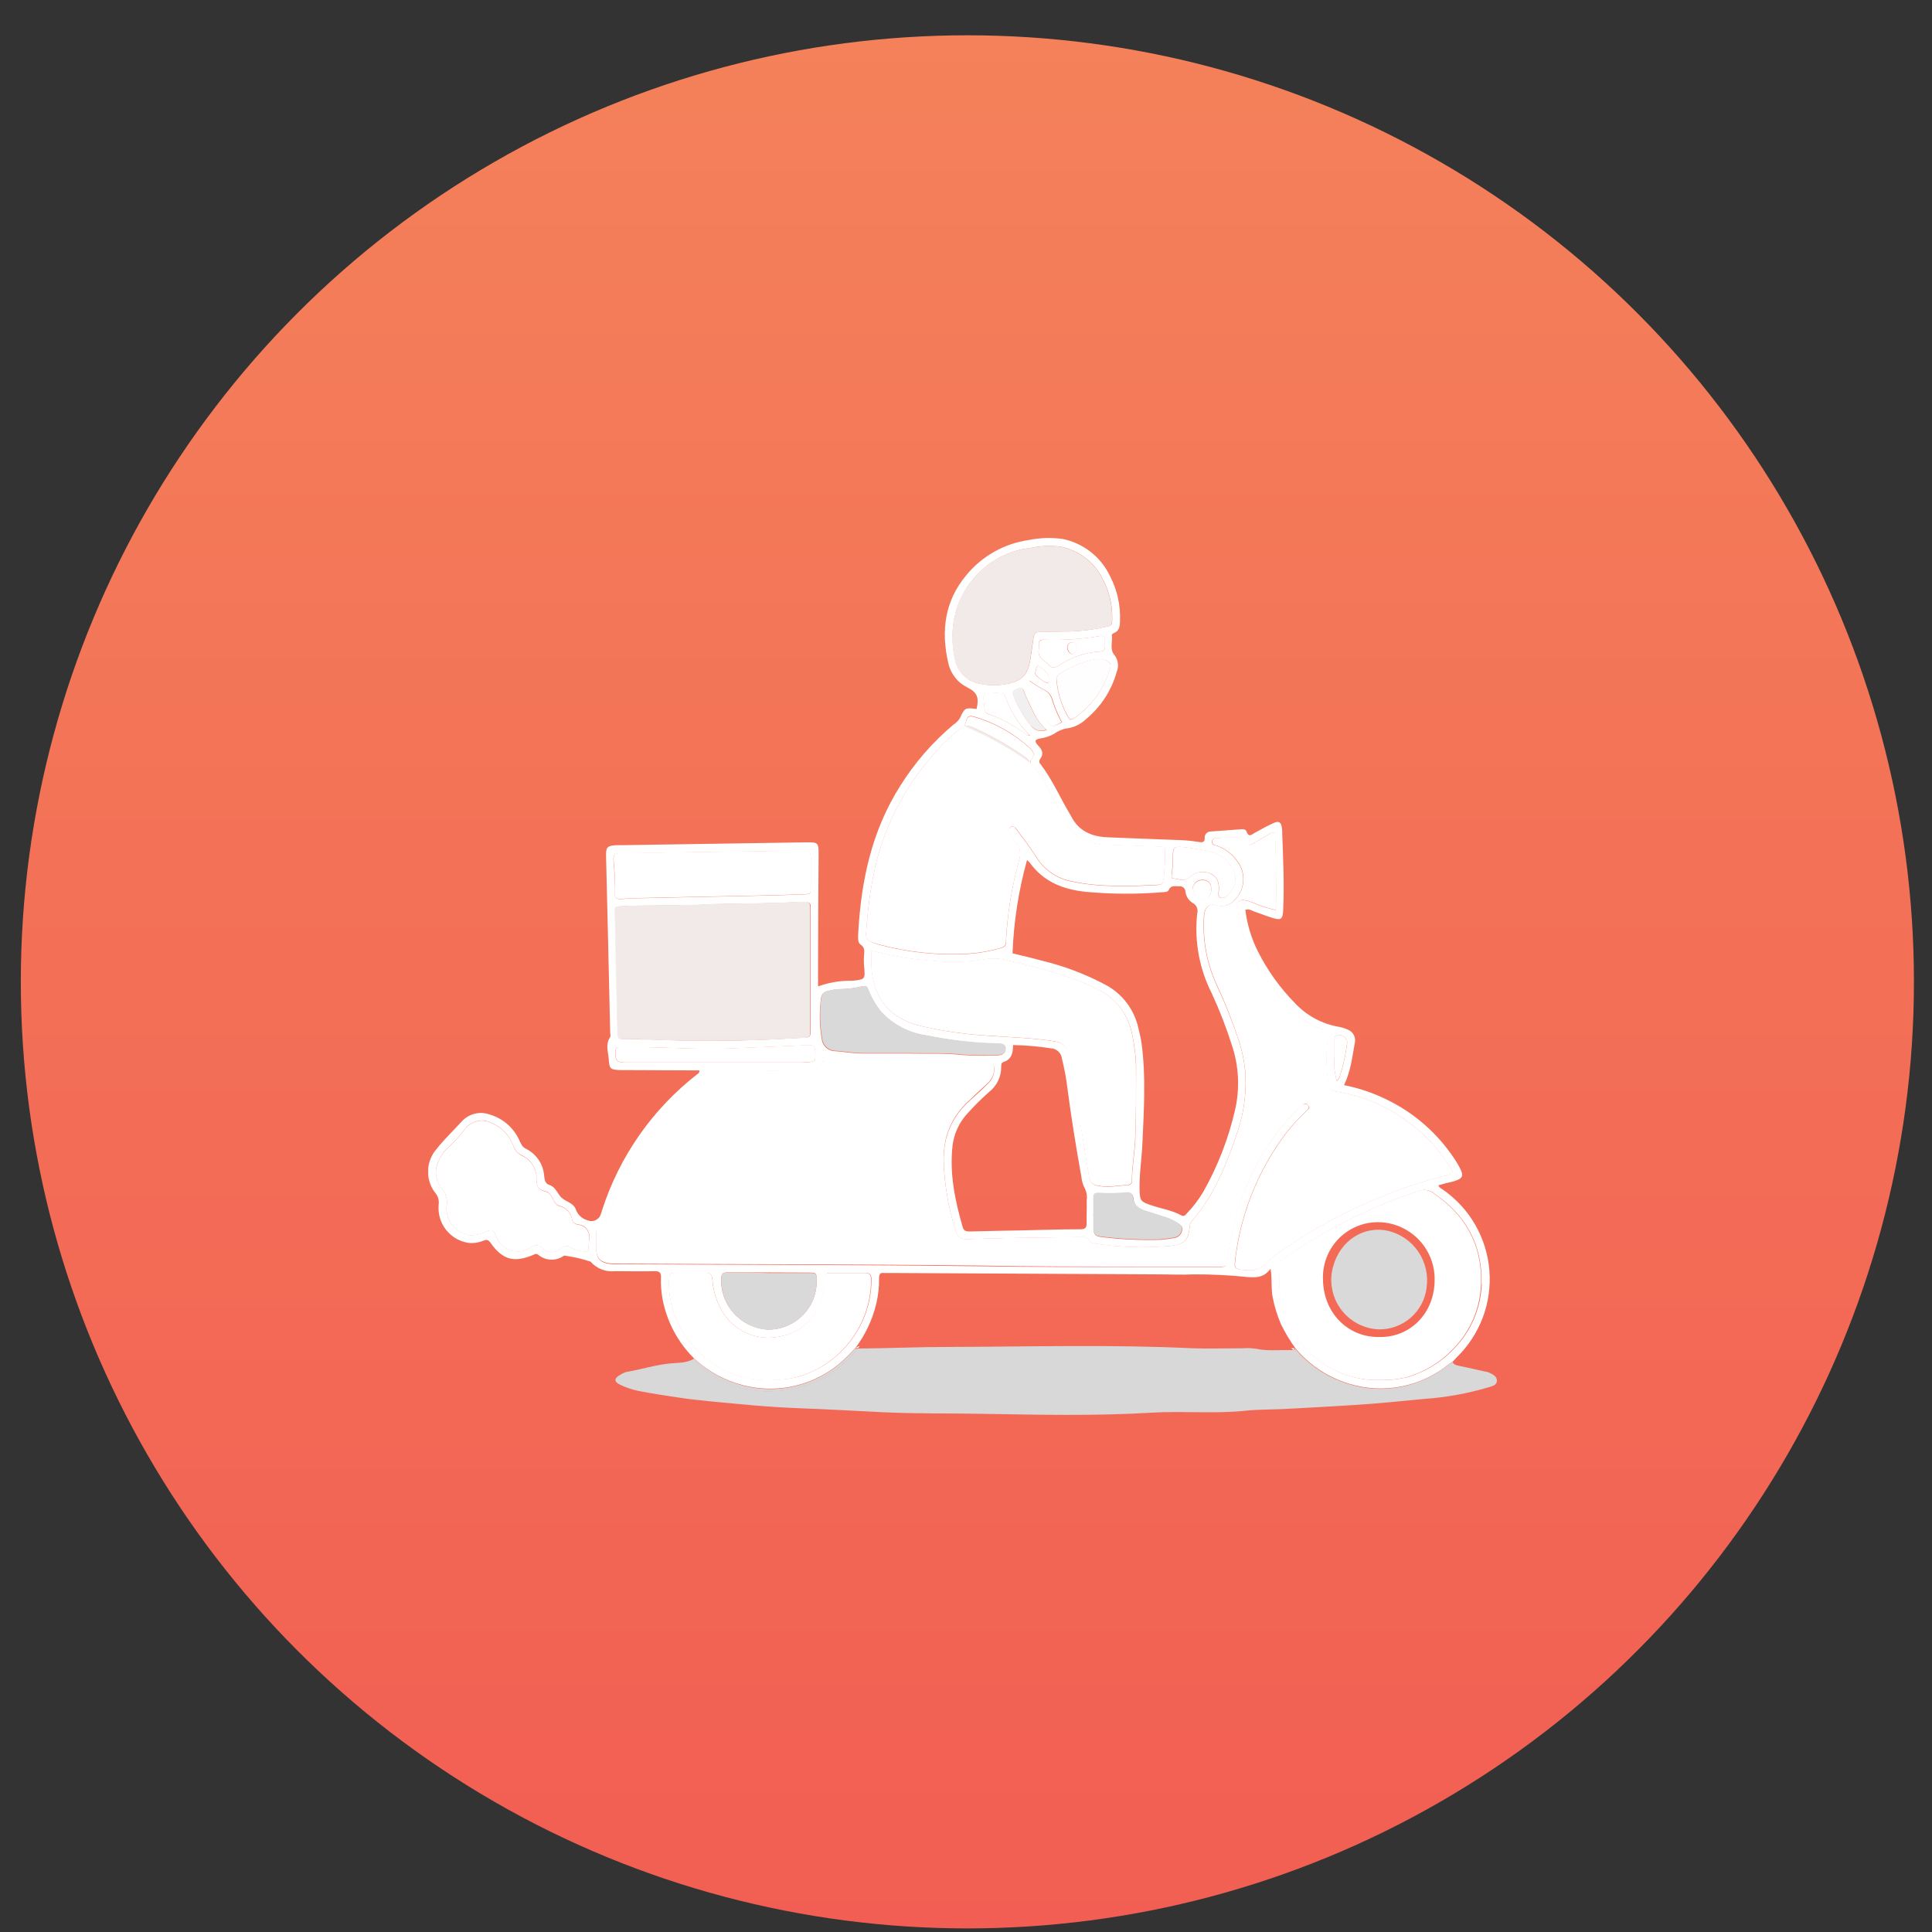 <svg width="49" height="49" viewBox="0 0 49 49" fill="none" xmlns="http://www.w3.org/2000/svg">
<rect x="0" y="0" width="49" height="49" fill="#333333" stroke="none"/>
<circle cx="24.535" cy="24.902" r="24.007" fill="url(#paint0_linear_525_2399)"/>
<g clip-path="url(#clip0_525_2399)">
<path d="M21.534 34.354L21.688 34.197C21.942 33.864 22.123 33.481 22.222 33.074C22.274 32.858 22.299 32.637 22.295 32.416C22.295 32.325 22.318 32.272 22.419 32.286C22.476 32.286 22.534 32.286 22.591 32.286L29.344 32.321C29.656 32.321 29.968 32.337 30.279 32.321C30.737 32.319 31.195 32.342 31.65 32.39C31.864 32.406 32.058 32.404 32.225 32.177C32.267 32.447 32.233 32.681 32.279 32.907C32.325 33.141 32.395 33.368 32.489 33.587C32.594 33.8 32.716 34.005 32.856 34.197C33.209 34.619 33.676 34.929 34.202 35.09C34.636 35.226 35.098 35.251 35.545 35.163C35.992 35.076 36.41 34.877 36.761 34.587C36.787 34.568 36.815 34.554 36.841 34.536C36.867 34.519 36.907 34.463 36.942 34.429C37.235 34.145 37.462 33.799 37.606 33.417C37.75 33.035 37.807 32.626 37.774 32.219C37.741 31.812 37.619 31.418 37.415 31.064C37.212 30.71 36.932 30.406 36.597 30.173C36.555 30.144 36.502 30.125 36.481 30.062L36.657 30.013C36.721 29.996 36.785 29.985 36.849 29.967C37.114 29.891 37.136 29.824 37.007 29.587C36.966 29.515 36.923 29.443 36.879 29.377C36.453 28.738 35.864 28.224 35.173 27.888C34.829 27.719 34.464 27.596 34.088 27.521C34.258 27.17 34.298 26.802 34.363 26.44C34.376 26.374 34.366 26.306 34.334 26.247C34.303 26.188 34.251 26.142 34.189 26.117C34.115 26.082 34.037 26.057 33.956 26.042C33.528 25.969 33.137 25.757 32.841 25.439C32.46 25.051 32.142 24.607 31.899 24.121C31.735 23.793 31.629 23.439 31.585 23.075C31.692 23.042 31.758 23.104 31.834 23.128C31.978 23.174 32.121 23.235 32.275 23.281C32.491 23.347 32.532 23.315 32.544 23.085C32.575 22.444 32.544 21.805 32.521 21.164C32.521 21.107 32.521 21.049 32.511 20.993C32.491 20.85 32.433 20.815 32.308 20.871C32.144 20.944 31.986 21.034 31.828 21.12C31.745 21.166 31.67 21.249 31.613 21.087C31.588 21.016 31.499 21.031 31.436 21.035C31.199 21.051 30.962 21.072 30.718 21.088C30.695 21.087 30.672 21.09 30.651 21.098C30.63 21.106 30.611 21.119 30.595 21.136C30.579 21.152 30.567 21.172 30.56 21.193C30.553 21.215 30.551 21.238 30.554 21.261C30.554 21.348 30.514 21.37 30.429 21.357C30.285 21.335 30.142 21.317 29.988 21.309C29.357 21.284 28.725 21.263 28.094 21.236C27.692 21.22 27.357 21.082 27.166 20.699L27.14 20.657C26.889 20.235 26.693 19.779 26.393 19.384C26.375 19.367 26.363 19.345 26.36 19.32C26.358 19.295 26.365 19.27 26.38 19.25C26.482 19.117 26.432 19.015 26.328 18.906C26.225 18.796 26.245 18.749 26.402 18.726C26.523 18.708 26.64 18.666 26.746 18.604C26.832 18.542 26.93 18.499 27.034 18.477C27.226 18.457 27.405 18.373 27.544 18.239C27.921 17.928 28.192 17.51 28.323 17.039C28.352 16.967 28.362 16.888 28.35 16.811C28.338 16.734 28.306 16.661 28.256 16.601C28.139 16.457 28.225 16.269 28.198 16.104C28.198 16.091 28.226 16.065 28.246 16.058C28.39 16.005 28.403 15.883 28.406 15.756C28.423 15.36 28.337 14.966 28.154 14.614C28.041 14.374 27.873 14.163 27.664 13.999C27.455 13.835 27.211 13.722 26.951 13.669C26.664 13.629 26.372 13.639 26.088 13.697C25.469 13.786 24.905 14.104 24.508 14.588C23.956 15.246 23.864 16.006 24.05 16.815C24.079 16.949 24.138 17.074 24.222 17.181C24.306 17.289 24.414 17.376 24.537 17.436C24.784 17.561 24.837 17.692 24.768 17.982C24.481 17.946 24.472 17.944 24.347 18.21C24.304 18.28 24.246 18.339 24.176 18.383C23.654 18.823 23.203 19.341 22.84 19.919C22.101 21.077 21.834 22.361 21.764 23.712C21.764 23.804 21.752 23.909 21.833 23.962C21.913 24.015 21.929 24.094 21.917 24.19C21.907 24.296 21.907 24.403 21.917 24.509C21.943 24.837 21.946 24.837 21.63 24.874H21.557C21.281 24.874 21.007 24.923 20.748 25.018C20.748 24.909 20.748 24.821 20.748 24.73C20.748 23.703 20.753 22.677 20.762 21.65C20.762 21.383 20.744 21.363 20.485 21.363L15.744 21.436C15.702 21.436 15.662 21.436 15.62 21.436C15.402 21.45 15.367 21.489 15.371 21.706C15.408 23.192 15.442 24.676 15.475 26.16C15.475 26.209 15.492 26.272 15.475 26.304C15.351 26.482 15.423 26.669 15.438 26.852C15.456 27.114 15.476 27.13 15.733 27.14L17.505 27.147H17.738C17.741 27.166 17.738 27.186 17.728 27.204C17.719 27.221 17.704 27.235 17.686 27.243C16.549 28.126 15.706 29.332 15.267 30.703C15.254 30.752 15.237 30.8 15.216 30.847C15.184 30.9 15.133 30.94 15.074 30.959C15.014 30.977 14.95 30.973 14.893 30.947C14.827 30.928 14.767 30.894 14.717 30.847C14.667 30.8 14.629 30.742 14.606 30.677C14.551 30.518 14.373 30.483 14.258 30.39C14.143 30.297 14.106 30.115 13.946 30.059C13.831 30.021 13.817 29.949 13.803 29.841C13.795 29.692 13.748 29.548 13.666 29.424C13.584 29.3 13.471 29.2 13.337 29.134C13.241 29.088 13.216 29.012 13.176 28.931C13.107 28.773 13.004 28.631 12.874 28.517C12.744 28.402 12.591 28.317 12.425 28.268C12.304 28.224 12.173 28.215 12.048 28.245C11.923 28.274 11.809 28.339 11.721 28.431C11.507 28.669 11.272 28.888 11.075 29.138C10.938 29.294 10.86 29.494 10.856 29.702C10.852 29.91 10.922 30.113 11.054 30.273C11.083 30.312 11.104 30.355 11.117 30.401C11.129 30.448 11.132 30.496 11.126 30.544C11.102 30.771 11.166 30.999 11.304 31.18C11.443 31.362 11.646 31.484 11.871 31.521C12.002 31.537 12.135 31.519 12.257 31.467C12.335 31.439 12.38 31.433 12.438 31.516C12.738 31.947 13.031 32.033 13.512 31.832C13.557 31.814 13.593 31.782 13.646 31.821C13.738 31.899 13.853 31.944 13.973 31.948C14.093 31.952 14.211 31.915 14.308 31.844C14.536 31.874 14.76 31.925 14.978 31.998C15.054 32.085 15.15 32.153 15.259 32.196C15.367 32.238 15.484 32.253 15.6 32.24C15.938 32.24 16.274 32.249 16.606 32.24C16.722 32.24 16.769 32.276 16.764 32.396C16.756 32.577 16.77 32.758 16.802 32.936C16.909 33.515 17.191 34.047 17.611 34.46C17.961 34.786 18.388 35.017 18.851 35.133C19.327 35.255 19.827 35.248 20.299 35.111C20.771 34.974 21.198 34.712 21.534 34.354ZM14.925 31.732C14.769 31.752 14.611 31.718 14.476 31.637C14.441 31.61 14.396 31.596 14.351 31.599C14.306 31.603 14.264 31.622 14.232 31.654C14.202 31.686 14.166 31.711 14.126 31.728C14.086 31.745 14.043 31.754 13.999 31.754C13.956 31.754 13.913 31.745 13.873 31.728C13.833 31.711 13.797 31.686 13.767 31.654C13.727 31.612 13.672 31.586 13.614 31.584C13.556 31.582 13.499 31.603 13.456 31.643C13.382 31.691 13.299 31.722 13.211 31.733C13.124 31.745 13.035 31.736 12.951 31.709C12.867 31.681 12.791 31.635 12.727 31.574C12.664 31.513 12.615 31.438 12.584 31.355C12.515 31.174 12.488 31.172 12.308 31.242C12.183 31.305 12.044 31.334 11.905 31.325C11.728 31.297 11.569 31.202 11.461 31.058C11.354 30.915 11.307 30.735 11.33 30.558C11.34 30.483 11.335 30.406 11.312 30.333C11.29 30.26 11.253 30.192 11.202 30.136C11.119 30.037 11.069 29.915 11.057 29.786C11.046 29.658 11.075 29.529 11.139 29.417C11.185 29.309 11.252 29.211 11.337 29.13C11.501 28.982 11.651 28.819 11.785 28.644C11.86 28.539 11.971 28.464 12.096 28.434C12.222 28.403 12.354 28.419 12.469 28.479C12.595 28.532 12.709 28.61 12.804 28.709C12.898 28.808 12.971 28.925 13.018 29.054C13.035 29.108 13.063 29.158 13.101 29.201C13.138 29.243 13.184 29.278 13.235 29.302C13.352 29.354 13.451 29.441 13.518 29.551C13.584 29.66 13.616 29.788 13.608 29.916C13.608 30.069 13.647 30.172 13.804 30.203C13.82 30.207 13.835 30.212 13.85 30.219C14.037 30.273 14.012 30.536 14.189 30.582C14.273 30.603 14.348 30.648 14.406 30.712C14.464 30.775 14.502 30.855 14.514 30.94C14.531 31.015 14.584 31.035 14.657 31.054C14.701 31.056 14.744 31.068 14.783 31.088C14.821 31.108 14.855 31.137 14.883 31.171C14.91 31.205 14.929 31.245 14.94 31.287C14.951 31.33 14.952 31.374 14.945 31.417C14.935 31.519 14.925 31.618 14.919 31.732H14.925ZM37.58 32.554C37.563 33.158 37.323 33.735 36.907 34.174C36.578 34.533 36.157 34.794 35.69 34.93C35.467 34.984 35.238 35.008 35.008 35.001C34.592 35.015 34.18 34.922 33.81 34.731C33.44 34.54 33.126 34.258 32.897 33.91C32.594 33.496 32.438 32.993 32.453 32.48C32.474 31.871 32.38 32.036 32.861 31.716C33.829 31.082 34.874 30.575 35.971 30.209C36.034 30.183 36.103 30.173 36.171 30.182C36.239 30.19 36.304 30.217 36.358 30.258C37.172 30.806 37.601 31.565 37.574 32.554H37.58ZM33.847 26.411C33.847 26.344 33.833 26.253 33.942 26.249C33.995 26.244 34.049 26.261 34.091 26.294C34.133 26.327 34.161 26.375 34.169 26.429C34.17 26.437 34.17 26.445 34.169 26.453C34.131 26.752 34.065 27.046 33.972 27.332C33.953 27.365 33.931 27.395 33.907 27.424C33.848 27.224 33.827 27.014 33.847 26.806C33.847 26.671 33.847 26.541 33.847 26.411ZM29.715 22.179C29.725 22.09 29.733 22 29.739 21.952C29.739 21.877 29.739 21.844 29.739 21.808C29.748 21.463 29.754 21.454 30.104 21.496C30.291 21.518 30.476 21.554 30.662 21.59C30.783 21.614 30.898 21.663 30.999 21.735C31.101 21.806 31.186 21.898 31.249 22.005C31.319 22.122 31.343 22.262 31.317 22.396C31.29 22.53 31.215 22.65 31.106 22.732C31.085 22.752 31.058 22.766 31.03 22.772C31.002 22.777 30.972 22.775 30.945 22.765C30.893 22.739 30.9 22.683 30.904 22.634C30.927 22.442 30.904 22.262 30.713 22.166C30.624 22.12 30.523 22.105 30.425 22.12C30.326 22.136 30.235 22.183 30.165 22.253C30.021 22.374 29.886 22.289 29.746 22.281C29.709 22.281 29.71 22.222 29.715 22.179ZM30.721 22.558C30.721 22.715 30.631 22.812 30.511 22.801C30.442 22.787 30.38 22.752 30.333 22.7C30.286 22.648 30.257 22.583 30.249 22.513C30.261 22.453 30.294 22.399 30.343 22.362C30.392 22.325 30.453 22.308 30.514 22.314C30.652 22.319 30.725 22.406 30.721 22.558ZM29.642 22.572C29.696 22.447 29.798 22.48 29.893 22.479C29.913 22.475 29.934 22.475 29.954 22.48C29.975 22.484 29.994 22.493 30.01 22.506C30.026 22.519 30.04 22.535 30.049 22.553C30.059 22.572 30.064 22.592 30.065 22.613C30.072 22.671 30.092 22.728 30.123 22.777C30.155 22.827 30.198 22.869 30.248 22.9C30.295 22.924 30.332 22.963 30.354 23.012C30.375 23.06 30.379 23.115 30.364 23.166C30.288 23.863 30.416 24.568 30.733 25.194C30.933 25.626 31.105 26.07 31.248 26.523C31.422 27.049 31.448 27.612 31.324 28.151C31.157 28.879 30.885 29.579 30.517 30.229C30.399 30.427 30.26 30.611 30.1 30.776C30.061 30.817 30.034 30.864 29.956 30.822C29.716 30.69 29.443 30.654 29.189 30.565C28.935 30.476 28.91 30.457 28.902 30.181C28.892 29.788 28.956 29.397 28.974 29.003C29.011 28.151 29.068 27.299 28.951 26.449C28.933 26.319 28.899 26.192 28.869 26.064C28.818 25.839 28.721 25.627 28.582 25.442C28.444 25.257 28.268 25.104 28.067 24.992C27.547 24.711 26.992 24.5 26.417 24.363C26.173 24.295 25.926 24.239 25.68 24.179C25.71 23.379 25.833 22.586 26.047 21.815C26.071 21.832 26.093 21.851 26.113 21.873C26.465 22.365 26.965 22.562 27.55 22.62C28.195 22.679 28.845 22.682 29.491 22.628C29.544 22.621 29.617 22.63 29.642 22.572ZM27.56 31.026C27.56 31.148 27.512 31.177 27.399 31.177C26.889 31.177 26.38 31.196 25.871 31.206C25.453 31.215 25.034 31.22 24.616 31.233C24.528 31.233 24.451 31.233 24.42 31.134C24.221 30.452 24.077 29.761 24.16 29.045C24.197 28.759 24.318 28.49 24.508 28.272C24.688 28.069 24.879 27.877 25.083 27.697C25.18 27.622 25.258 27.525 25.312 27.414C25.366 27.303 25.394 27.181 25.393 27.058C25.393 27.008 25.393 26.954 25.449 26.936C25.652 26.871 25.695 26.712 25.692 26.505C26.013 26.511 26.333 26.538 26.65 26.587C26.723 26.59 26.791 26.619 26.844 26.67C26.896 26.72 26.928 26.787 26.935 26.86C26.995 27.098 27.041 27.341 27.07 27.585C27.169 28.341 27.291 29.095 27.426 29.845C27.436 29.957 27.47 30.066 27.525 30.164C27.565 30.255 27.577 30.354 27.561 30.452C27.567 30.643 27.554 30.832 27.56 31.026ZM27.381 28.327C27.312 27.896 27.267 27.447 27.179 27.013C27.061 26.429 27.001 26.439 26.449 26.371C25.797 26.297 25.139 26.294 24.486 26.219C24.112 26.176 23.74 26.111 23.373 26.026C22.597 25.854 22.169 25.345 22.106 24.561C22.094 24.417 22.106 24.285 22.106 24.114C22.6 24.246 23.106 24.331 23.617 24.367C24.074 24.418 24.536 24.406 24.989 24.332C25.165 24.301 25.345 24.308 25.518 24.351C26.022 24.467 26.524 24.59 27.014 24.755C27.295 24.844 27.569 24.956 27.833 25.09C28.061 25.197 28.26 25.357 28.414 25.557C28.568 25.757 28.671 25.991 28.716 26.239C28.773 26.495 28.806 26.756 28.815 27.018C28.815 27.651 28.815 28.284 28.794 28.914C28.778 29.259 28.712 29.598 28.712 29.944C28.714 29.959 28.713 29.973 28.709 29.987C28.705 30.001 28.698 30.013 28.688 30.024C28.678 30.035 28.667 30.043 28.653 30.049C28.64 30.055 28.626 30.057 28.611 30.056C28.35 30.071 28.093 30.136 27.828 30.071C27.776 30.065 27.727 30.041 27.69 30.003C27.654 29.965 27.631 29.915 27.627 29.863C27.545 29.345 27.456 28.837 27.381 28.327ZM27.738 30.769V30.375C27.738 30.294 27.775 30.256 27.858 30.263C28.098 30.28 28.338 30.276 28.577 30.253C28.68 30.245 28.736 30.289 28.745 30.384C28.761 30.582 28.889 30.672 29.057 30.716C29.225 30.761 29.353 30.811 29.502 30.86C29.621 30.89 29.735 30.939 29.84 31.003C29.915 31.052 30.008 31.095 29.983 31.207C29.973 31.261 29.945 31.309 29.904 31.344C29.864 31.38 29.812 31.4 29.758 31.403C29.653 31.422 29.548 31.436 29.442 31.444C28.934 31.461 28.426 31.437 27.922 31.373C27.787 31.358 27.733 31.301 27.738 31.17C27.742 31.039 27.731 30.897 27.731 30.766L27.738 30.769ZM26.157 18.413C25.962 18.183 25.808 17.92 25.703 17.637C25.665 17.534 25.726 17.509 25.797 17.476C25.867 17.443 25.94 17.434 25.972 17.531C26.004 17.627 26.055 17.743 26.106 17.845C26.221 18.077 26.312 18.322 26.55 18.511C26.481 18.543 26.404 18.55 26.33 18.531C26.257 18.513 26.192 18.469 26.147 18.409L26.157 18.413ZM26.126 18.651C26.05 18.681 26.027 18.623 25.991 18.598C25.72 18.401 25.424 18.241 25.11 18.125C25.068 18.121 25.03 18.1 25.004 18.067C24.978 18.035 24.965 17.993 24.969 17.952C24.969 17.831 24.916 17.68 24.969 17.597C25.022 17.513 25.196 17.597 25.314 17.572C25.333 17.564 25.353 17.561 25.373 17.562C25.393 17.563 25.413 17.568 25.431 17.578C25.449 17.588 25.464 17.601 25.476 17.618C25.488 17.634 25.496 17.653 25.499 17.673C25.628 18.04 25.839 18.373 26.116 18.647L26.126 18.651ZM26.557 18.276C26.349 17.966 26.197 17.622 26.106 17.259C26.233 17.35 26.367 17.433 26.505 17.506C26.665 17.579 26.688 17.725 26.733 17.86C26.789 18.017 26.856 18.17 26.936 18.317C26.686 18.449 26.682 18.447 26.547 18.272L26.557 18.276ZM26.562 16.227C27.004 16.239 27.446 16.208 27.881 16.134C27.974 16.115 28.025 16.134 28.025 16.239C28.023 16.287 28.023 16.335 28.025 16.383C28.025 16.483 27.994 16.526 27.881 16.526C27.512 16.55 27.156 16.673 26.851 16.883C26.738 16.954 26.663 16.949 26.583 16.852C26.551 16.815 26.515 16.781 26.475 16.752C26.424 16.724 26.383 16.679 26.36 16.625C26.337 16.571 26.333 16.511 26.349 16.454C26.34 16.212 26.35 16.219 26.562 16.227ZM26.585 17.331C26.517 17.316 26.454 17.282 26.404 17.233C26.226 17.11 26.226 17.11 26.311 16.87C26.455 16.988 26.654 17.058 26.585 17.324V17.331ZM28.13 17.031C27.981 17.494 27.687 17.897 27.291 18.18C27.147 18.279 27.136 18.278 27.054 18.125C26.909 17.855 26.821 17.558 26.794 17.252C26.781 17.18 26.834 17.117 26.917 17.065C27.18 16.897 27.473 16.781 27.779 16.723C27.827 16.715 27.876 16.715 27.923 16.723C28.185 16.759 28.195 16.852 28.13 17.023V17.031ZM24.221 16.725C24.179 16.541 24.159 16.353 24.16 16.164C24.15 15.605 24.349 15.062 24.719 14.642C25.088 14.221 25.601 13.954 26.157 13.893C26.406 13.841 26.663 13.832 26.915 13.867C27.136 13.913 27.345 14.009 27.525 14.146C27.706 14.284 27.853 14.46 27.956 14.661C28.127 14.972 28.214 15.321 28.209 15.676C28.209 15.857 28.202 15.867 28.024 15.904C27.736 15.968 27.442 16.005 27.147 16.015C26.893 16.015 26.639 16.034 26.386 16.026C26.262 16.026 26.225 16.077 26.212 16.179C26.185 16.365 26.162 16.552 26.131 16.738C26.07 17.12 25.91 17.281 25.531 17.348C25.305 17.391 25.072 17.389 24.847 17.341C24.693 17.313 24.55 17.239 24.439 17.129C24.327 17.019 24.251 16.878 24.221 16.725ZM21.983 23.469C22.022 22.904 22.109 22.343 22.244 21.794C22.562 20.613 23.202 19.544 24.091 18.706C24.2 18.593 24.325 18.496 24.462 18.419C24.476 18.371 24.495 18.327 24.506 18.275C24.532 18.161 24.594 18.14 24.705 18.173C25.226 18.324 25.705 18.592 26.106 18.957C26.208 19.051 26.268 19.134 26.156 19.259C26.137 19.281 26.14 19.321 26.133 19.352C26.317 19.552 26.47 19.777 26.587 20.022C26.731 20.273 26.866 20.525 26.996 20.781C27.093 20.978 27.243 21.143 27.43 21.257C27.617 21.372 27.833 21.43 28.052 21.426C28.483 21.444 28.915 21.454 29.357 21.473C29.545 21.48 29.548 21.485 29.547 21.663C29.546 21.877 29.533 22.09 29.509 22.302C29.498 22.39 29.472 22.437 29.38 22.446C28.64 22.485 27.902 22.512 27.172 22.357C26.99 22.322 26.817 22.25 26.664 22.144C26.511 22.039 26.382 21.904 26.284 21.746C26.131 21.503 25.953 21.276 25.785 21.044C25.746 20.99 25.701 20.929 25.624 20.985C25.548 21.041 25.585 21.09 25.614 21.14C25.656 21.22 25.704 21.296 25.758 21.368C25.81 21.426 25.846 21.496 25.862 21.571C25.878 21.647 25.874 21.726 25.85 21.799C25.66 22.488 25.547 23.195 25.514 23.909C25.514 24.006 25.448 24.029 25.37 24.052C25.101 24.129 24.825 24.177 24.545 24.196C23.79 24.236 23.032 24.157 22.301 23.962C21.935 23.852 21.948 23.842 21.983 23.469ZM20.823 25.314C20.828 25.268 20.848 25.226 20.881 25.194C20.913 25.161 20.955 25.141 21.001 25.136C21.087 25.11 21.176 25.095 21.265 25.09C21.47 25.089 21.674 25.064 21.873 25.016C21.959 24.998 21.983 25.016 22.017 25.095C22.096 25.304 22.209 25.498 22.35 25.67C22.653 25.994 23.059 26.204 23.499 26.265C24.084 26.386 24.677 26.456 25.274 26.473C25.315 26.472 25.356 26.475 25.396 26.482C25.425 26.486 25.45 26.502 25.468 26.525C25.486 26.548 25.495 26.576 25.492 26.605C25.497 26.635 25.491 26.665 25.477 26.691C25.462 26.717 25.439 26.738 25.412 26.749C25.373 26.763 25.333 26.769 25.292 26.768C24.997 26.782 24.702 26.779 24.407 26.759C23.948 26.703 23.489 26.733 23.032 26.72H22.933C22.58 26.72 22.228 26.72 21.874 26.72C21.644 26.72 21.419 26.677 21.19 26.661C21.103 26.663 21.019 26.631 20.954 26.573C20.889 26.515 20.848 26.435 20.84 26.348C20.781 26.006 20.775 25.657 20.823 25.314ZM15.59 22.219C15.581 22.102 15.571 21.988 15.562 21.873C15.548 21.661 15.562 21.647 15.767 21.643C16.054 21.643 16.341 21.633 16.629 21.628L20.176 21.579C20.249 21.579 20.32 21.579 20.397 21.579C20.531 21.567 20.565 21.631 20.562 21.753C20.562 22 20.562 22.246 20.562 22.493C20.562 22.666 20.562 22.677 20.392 22.684C19.949 22.702 19.505 22.712 19.062 22.722C18.119 22.742 17.175 22.759 16.231 22.781C16.067 22.781 15.903 22.794 15.739 22.804C15.637 22.804 15.588 22.772 15.596 22.66C15.6 22.513 15.59 22.365 15.59 22.219ZM15.9 22.98C16.221 22.966 16.54 22.97 16.86 22.963C17.278 22.954 17.698 22.963 17.994 22.934C18.82 22.911 19.525 22.921 20.231 22.878C20.295 22.878 20.361 22.878 20.427 22.878C20.521 22.878 20.571 22.913 20.558 23.008C20.558 23.048 20.558 23.09 20.558 23.13V26.032C20.558 26.081 20.558 26.13 20.558 26.176C20.567 26.285 20.512 26.319 20.415 26.319C20.119 26.329 19.824 26.352 19.529 26.364C18.524 26.406 17.518 26.41 16.504 26.364C16.291 26.364 16.073 26.364 15.864 26.352C15.678 26.352 15.672 26.352 15.666 26.161C15.656 25.825 15.653 25.489 15.646 25.156C15.633 24.534 15.616 23.91 15.606 23.288C15.6 22.963 15.534 22.998 15.9 22.98ZM15.866 26.95C15.642 26.95 15.603 26.904 15.606 26.679C15.606 26.598 15.632 26.555 15.718 26.558C15.861 26.558 16.005 26.558 16.16 26.558C16.923 26.558 17.686 26.623 18.451 26.594L20.393 26.513C20.451 26.513 20.508 26.513 20.565 26.513C20.578 26.512 20.59 26.514 20.602 26.517C20.614 26.521 20.625 26.527 20.634 26.536C20.643 26.544 20.651 26.554 20.656 26.565C20.661 26.576 20.664 26.589 20.665 26.601C20.665 26.674 20.665 26.745 20.675 26.821C20.685 26.897 20.633 26.924 20.57 26.931C20.488 26.942 20.406 26.948 20.324 26.95H15.87H15.866ZM15.678 32.065C15.63 32.068 15.582 32.068 15.534 32.065C15.209 32.032 15.121 31.936 15.12 31.613C15.12 31.522 15.12 31.431 15.12 31.342C15.12 31.227 15.12 31.136 15.264 31.1C15.373 31.071 15.387 30.956 15.416 30.863C15.687 30.033 16.102 29.257 16.643 28.572C17.009 28.096 17.439 27.673 17.92 27.314C18.05 27.215 18.211 27.164 18.374 27.17C19.093 27.17 19.804 27.17 20.518 27.124C20.831 27.101 20.831 27.102 20.894 26.785C21.226 26.875 21.569 26.916 21.912 26.907C22.594 26.907 23.275 26.907 23.956 26.93C24.326 26.94 24.695 26.967 25.065 26.962C25.186 26.962 25.219 27.005 25.218 27.12C25.217 27.19 25.201 27.259 25.173 27.322C25.144 27.386 25.103 27.443 25.051 27.49C24.907 27.634 24.749 27.778 24.601 27.911C24.313 28.159 24.104 28.487 24.002 28.854C23.949 29.07 23.927 29.292 23.938 29.513C23.96 30.076 24.055 30.632 24.221 31.17C24.3 31.413 24.326 31.437 24.591 31.427C25.511 31.394 26.432 31.388 27.351 31.377C27.458 31.377 27.564 31.358 27.639 31.477C27.654 31.497 27.673 31.513 27.695 31.524C27.717 31.535 27.742 31.541 27.767 31.541C28.4 31.638 29.042 31.659 29.68 31.601C30.057 31.552 30.137 31.457 30.176 31.09C30.18 31.041 30.2 30.996 30.233 30.96C30.779 30.344 31.076 29.597 31.341 28.835C31.531 28.326 31.614 27.783 31.585 27.24C31.564 26.947 31.506 26.657 31.412 26.378C31.262 25.926 31.087 25.483 30.887 25.051C30.609 24.479 30.487 23.843 30.535 23.209C30.552 23.011 30.665 22.907 30.847 22.962C30.934 22.989 31.027 22.988 31.113 22.96C31.2 22.932 31.275 22.878 31.33 22.805C31.452 22.675 31.523 22.505 31.53 22.327C31.537 22.148 31.48 21.974 31.369 21.834C31.243 21.66 31.067 21.527 30.866 21.453C30.808 21.434 30.722 21.431 30.739 21.335C30.756 21.239 30.84 21.261 30.899 21.256C31.054 21.242 31.21 21.238 31.366 21.232C31.389 21.228 31.413 21.232 31.434 21.245C31.454 21.257 31.469 21.276 31.476 21.299C31.554 21.467 31.62 21.486 31.772 21.4C31.925 21.314 32.039 21.239 32.175 21.161C32.197 21.144 32.224 21.131 32.252 21.125C32.28 21.118 32.309 21.118 32.337 21.124C32.35 21.779 32.38 22.426 32.357 23.084C32.152 23.04 31.951 22.974 31.759 22.888C31.41 22.766 31.35 22.818 31.407 23.189C31.48 23.677 31.654 24.145 31.919 24.561C32.268 25.101 32.637 25.624 33.212 25.963C33.255 25.999 33.303 26.027 33.356 26.048C33.643 26.097 33.69 26.269 33.653 26.536C33.627 26.814 33.634 27.095 33.673 27.371C33.7 27.646 33.722 27.659 33.992 27.704C34.659 27.822 35.284 28.107 35.811 28.532C36.232 28.851 36.582 29.255 36.838 29.717C36.771 29.817 36.666 29.812 36.575 29.835C35.127 30.219 33.757 30.851 32.525 31.703C32.373 31.801 32.232 31.914 32.104 32.042C32.044 32.108 31.968 32.158 31.884 32.188C31.8 32.217 31.71 32.226 31.621 32.213C31.294 32.19 31.292 32.192 31.334 31.877C31.472 30.805 31.871 29.783 32.495 28.901C32.646 28.686 32.816 28.485 33.004 28.301C33.051 28.255 33.097 28.209 33.147 28.157C33.198 28.105 33.211 28.077 33.173 28.029C33.136 27.982 33.07 27.996 33.022 28.029C32.975 28.062 32.938 28.105 32.896 28.146C32.203 28.847 31.692 29.706 31.404 30.648C31.274 31.063 31.182 31.489 31.13 31.922C31.101 32.134 31.103 32.136 30.884 32.136H28.838C27.499 32.136 26.16 32.136 24.815 32.115C21.778 32.077 18.725 32.081 15.678 32.064V32.065ZM20.529 32.276C20.703 32.276 20.71 32.288 20.712 32.459C20.717 32.625 20.689 32.791 20.628 32.946C20.567 33.101 20.474 33.242 20.357 33.36C20.239 33.478 20.099 33.571 19.945 33.633C19.79 33.695 19.624 33.725 19.458 33.72C19.131 33.697 18.827 33.548 18.609 33.304C18.39 33.06 18.276 32.741 18.29 32.414C18.297 32.312 18.33 32.271 18.433 32.271C18.787 32.271 19.14 32.271 19.492 32.271C19.84 32.275 20.185 32.272 20.529 32.275V32.276ZM17.429 33.93C17.11 33.51 16.947 32.991 16.971 32.463C16.981 32.292 16.982 32.285 17.157 32.283C17.403 32.283 17.65 32.283 17.896 32.283C18.005 32.283 18.054 32.315 18.068 32.434C18.085 32.721 18.169 33 18.311 33.249C18.455 33.496 18.673 33.692 18.934 33.809C19.195 33.926 19.486 33.958 19.767 33.9C20.045 33.856 20.302 33.724 20.501 33.524C20.7 33.324 20.83 33.066 20.873 32.788C20.905 32.669 20.921 32.547 20.919 32.424C20.91 32.314 20.972 32.281 21.071 32.281C21.358 32.281 21.646 32.281 21.933 32.281C22.062 32.281 22.104 32.328 22.103 32.455C22.103 33.041 21.9 33.61 21.528 34.064C21.191 34.481 20.732 34.782 20.215 34.926C19.991 34.978 19.762 35.001 19.532 34.996C19.12 35.013 18.71 34.924 18.342 34.737C17.974 34.55 17.659 34.273 17.429 33.93Z" fill="white"/>
<path d="M37.752 34.806C37.721 34.795 37.689 34.788 37.657 34.784C37.441 34.737 37.226 34.684 37.01 34.641C36.933 34.626 36.867 34.612 36.834 34.533C36.808 34.649 36.712 34.7 36.625 34.761C36.039 35.171 35.32 35.344 34.612 35.246C33.904 35.148 33.259 34.785 32.806 34.231C32.794 34.239 32.78 34.243 32.766 34.243C32.465 34.231 32.161 34.274 31.861 34.208C31.747 34.191 31.632 34.187 31.518 34.195C31.087 34.195 30.664 34.209 30.239 34.195C28.166 34.096 26.091 34.156 24.019 34.162C23.291 34.162 22.562 34.195 21.834 34.201C21.808 34.202 21.782 34.202 21.756 34.201C21.5 34.53 21.173 34.798 20.801 34.985C20.428 35.172 20.018 35.274 19.601 35.283C18.927 35.315 18.267 35.087 17.755 34.648C17.692 34.596 17.643 34.529 17.611 34.454C17.421 34.575 17.199 34.56 16.993 34.58C16.617 34.618 16.259 34.734 15.888 34.796C15.833 34.812 15.78 34.836 15.732 34.868C15.572 34.957 15.565 35.044 15.732 35.122C15.879 35.192 16.035 35.244 16.194 35.277C16.522 35.343 16.854 35.391 17.183 35.441C17.709 35.523 18.237 35.56 18.763 35.612C19.249 35.659 19.74 35.695 20.23 35.714C20.949 35.741 21.651 35.78 22.362 35.816C23.215 35.858 24.068 35.842 24.92 35.858C26.347 35.882 27.776 35.915 29.203 35.829C29.996 35.781 30.794 35.863 31.588 35.779C31.905 35.745 32.226 35.751 32.545 35.737C33.141 35.708 33.736 35.671 34.332 35.635C34.928 35.599 35.52 35.538 36.114 35.48C36.667 35.443 37.214 35.345 37.745 35.187C37.837 35.156 37.957 35.143 37.965 35.023C37.972 34.902 37.848 34.85 37.752 34.806Z" fill="#D8D8D8"/>
<path d="M34.195 35.099C33.669 34.938 33.201 34.628 32.848 34.207C32.837 34.222 32.823 34.235 32.807 34.244C33.259 34.798 33.904 35.161 34.612 35.259C35.32 35.358 36.04 35.184 36.626 34.775C36.712 34.713 36.808 34.663 36.834 34.546C36.808 34.563 36.779 34.578 36.754 34.596C36.403 34.887 35.985 35.085 35.538 35.173C35.091 35.261 34.629 35.236 34.195 35.099Z" fill="#D8D8D8"/>
<path d="M17.757 34.66C18.269 35.096 18.928 35.322 19.6 35.289C20.017 35.28 20.427 35.178 20.8 34.991C21.173 34.804 21.499 34.536 21.756 34.207H21.687L21.533 34.364C21.197 34.722 20.77 34.984 20.298 35.121C19.826 35.258 19.326 35.265 18.85 35.142C18.387 35.025 17.962 34.792 17.613 34.466C17.645 34.541 17.694 34.607 17.757 34.66Z" fill="#D8D8D8"/>
<path d="M28.849 32.128H30.895C31.113 32.128 31.111 32.128 31.14 31.914C31.192 31.482 31.284 31.055 31.415 30.641C31.702 29.702 32.212 28.846 32.902 28.148C32.943 28.108 32.984 28.067 33.028 28.031C33.073 27.995 33.13 27.964 33.179 28.031C33.228 28.099 33.192 28.122 33.153 28.159C33.114 28.197 33.061 28.253 33.009 28.303C32.822 28.487 32.652 28.688 32.501 28.904C31.876 29.785 31.478 30.807 31.34 31.879C31.3 32.194 31.301 32.192 31.627 32.215C31.716 32.228 31.806 32.219 31.89 32.19C31.974 32.16 32.05 32.11 32.11 32.044C32.238 31.916 32.379 31.803 32.531 31.705C33.763 30.853 35.133 30.221 36.581 29.837C36.672 29.814 36.777 29.819 36.844 29.72C36.588 29.257 36.238 28.854 35.817 28.534C35.291 28.108 34.667 27.822 34.001 27.702C33.731 27.659 33.713 27.643 33.682 27.369C33.643 27.093 33.636 26.812 33.662 26.534C33.699 26.267 33.662 26.095 33.364 26.046C33.312 26.025 33.264 25.997 33.221 25.961C32.646 25.622 32.281 25.099 31.927 24.559C31.662 24.142 31.487 23.674 31.415 23.185C31.357 22.814 31.415 22.763 31.767 22.885C31.959 22.971 32.159 23.036 32.364 23.08C32.387 22.422 32.357 21.776 32.344 21.12C32.316 21.114 32.287 21.115 32.259 21.121C32.231 21.128 32.205 21.14 32.182 21.158C32.047 21.235 31.915 21.319 31.779 21.396C31.645 21.474 31.561 21.464 31.484 21.296C31.477 21.273 31.461 21.253 31.441 21.241C31.421 21.229 31.396 21.224 31.373 21.228C31.218 21.228 31.061 21.238 30.906 21.253C30.847 21.253 30.762 21.243 30.747 21.332C30.731 21.421 30.816 21.431 30.873 21.45C31.075 21.523 31.25 21.656 31.376 21.83C31.487 21.97 31.544 22.145 31.537 22.323C31.53 22.501 31.459 22.671 31.337 22.802C31.283 22.874 31.207 22.928 31.12 22.956C31.034 22.985 30.941 22.985 30.854 22.958C30.672 22.904 30.56 23.007 30.543 23.205C30.495 23.84 30.616 24.475 30.895 25.047C31.093 25.48 31.266 25.923 31.415 26.375C31.509 26.654 31.567 26.943 31.588 27.237C31.617 27.779 31.534 28.322 31.344 28.832C31.078 29.593 30.782 30.34 30.236 30.957C30.203 30.992 30.183 31.038 30.179 31.086C30.14 31.458 30.06 31.549 29.683 31.598C29.045 31.655 28.402 31.635 27.768 31.537C27.743 31.537 27.719 31.531 27.697 31.52C27.674 31.509 27.655 31.494 27.64 31.474C27.573 31.355 27.466 31.372 27.353 31.373C26.433 31.385 25.512 31.391 24.593 31.424C24.327 31.434 24.305 31.409 24.222 31.166C24.054 30.625 23.957 30.064 23.935 29.497C23.925 29.275 23.946 29.053 23.999 28.837C24.102 28.471 24.31 28.143 24.599 27.895C24.742 27.751 24.899 27.616 25.048 27.474C25.1 27.427 25.141 27.37 25.17 27.306C25.199 27.242 25.214 27.173 25.215 27.103C25.215 26.988 25.183 26.944 25.063 26.945C24.692 26.945 24.323 26.924 23.953 26.914C23.272 26.895 22.591 26.898 21.909 26.891C21.566 26.9 21.223 26.858 20.892 26.768C20.828 27.086 20.828 27.084 20.515 27.108C19.797 27.161 19.087 27.161 18.372 27.154C18.208 27.147 18.048 27.198 17.918 27.297C17.436 27.657 17.007 28.08 16.64 28.556C16.099 29.241 15.684 30.016 15.413 30.846C15.384 30.938 15.37 31.054 15.261 31.083C15.117 31.119 15.117 31.211 15.117 31.326C15.117 31.415 15.117 31.506 15.117 31.596C15.117 31.919 15.206 32.016 15.531 32.049C15.579 32.051 15.627 32.051 15.675 32.049C18.722 32.066 21.771 32.062 24.818 32.097C26.17 32.123 27.509 32.122 28.849 32.128Z" fill="white"/>
<path d="M22.298 23.954C23.029 24.15 23.787 24.229 24.542 24.188C24.822 24.17 25.098 24.122 25.367 24.045C25.44 24.025 25.502 24.002 25.511 23.901C25.546 23.187 25.662 22.48 25.854 21.792C25.878 21.718 25.882 21.64 25.866 21.564C25.85 21.488 25.814 21.418 25.762 21.361C25.708 21.289 25.66 21.212 25.619 21.132C25.59 21.082 25.571 21.019 25.628 20.977C25.686 20.936 25.751 20.977 25.789 21.036C25.957 21.269 26.136 21.496 26.288 21.739C26.386 21.896 26.515 22.032 26.668 22.137C26.821 22.242 26.994 22.314 27.176 22.349C27.906 22.505 28.644 22.477 29.384 22.438C29.476 22.438 29.502 22.387 29.514 22.295C29.538 22.082 29.55 21.869 29.551 21.655C29.551 21.477 29.551 21.473 29.361 21.466C28.93 21.447 28.491 21.437 28.057 21.418C27.837 21.423 27.622 21.364 27.434 21.25C27.247 21.136 27.097 20.97 27.001 20.773C26.87 20.517 26.73 20.266 26.591 20.015C26.474 19.77 26.321 19.544 26.137 19.345C25.618 18.97 25.057 18.657 24.466 18.411C24.329 18.488 24.204 18.585 24.096 18.698C23.202 19.539 22.56 20.612 22.242 21.796C22.107 22.346 22.02 22.907 21.982 23.471C21.946 23.845 21.933 23.855 22.298 23.954Z" fill="white"/>
<path d="M32.837 34.2C32.809 34.197 32.781 34.192 32.754 34.185L32.765 34.203L32.795 34.237C32.812 34.228 32.826 34.215 32.837 34.2Z" fill="white"/>
<path d="M21.804 34.139C21.764 34.148 21.727 34.166 21.693 34.189H21.762L21.775 34.175L21.804 34.139Z" fill="white"/>
<path d="M15.653 26.166C15.653 26.351 15.665 26.352 15.852 26.357C16.064 26.357 16.283 26.357 16.491 26.368C17.497 26.41 18.503 26.406 19.517 26.368C19.804 26.357 20.106 26.334 20.402 26.324C20.503 26.324 20.557 26.294 20.546 26.18C20.546 26.13 20.546 26.081 20.546 26.036V23.124C20.546 23.084 20.546 23.042 20.546 23.002C20.546 22.907 20.508 22.867 20.415 22.873C20.349 22.873 20.283 22.873 20.218 22.873C19.513 22.916 18.807 22.906 17.981 22.929C17.685 22.957 17.263 22.949 16.847 22.957C16.527 22.957 16.208 22.957 15.888 22.975C15.521 22.993 15.585 22.959 15.589 23.284C15.599 23.907 15.616 24.531 15.629 25.151C15.64 25.493 15.643 25.829 15.653 26.166Z" fill="#F1F1F1" fill-opacity="0.94"/>
<path d="M27.823 30.064C28.087 30.129 28.344 30.064 28.606 30.05C28.62 30.05 28.635 30.048 28.648 30.042C28.661 30.037 28.673 30.028 28.683 30.018C28.692 30.007 28.699 29.994 28.703 29.98C28.708 29.967 28.709 29.952 28.706 29.938C28.706 29.592 28.773 29.253 28.788 28.908C28.817 28.277 28.813 27.645 28.81 27.011C28.801 26.749 28.767 26.488 28.711 26.232C28.666 25.984 28.562 25.75 28.409 25.55C28.255 25.35 28.055 25.19 27.827 25.083C27.564 24.95 27.29 24.837 27.008 24.748C26.518 24.583 26.017 24.461 25.512 24.345C25.34 24.301 25.159 24.295 24.984 24.326C24.53 24.4 24.069 24.411 23.612 24.36C23.101 24.324 22.595 24.24 22.1 24.107C22.1 24.278 22.09 24.416 22.1 24.554C22.163 25.342 22.592 25.847 23.36 26.023C23.727 26.108 24.099 26.172 24.474 26.215C25.126 26.29 25.784 26.293 26.436 26.367C26.988 26.432 27.048 26.425 27.166 27.01C27.254 27.441 27.3 27.886 27.369 28.323C27.451 28.833 27.54 29.342 27.62 29.852C27.623 29.905 27.645 29.956 27.683 29.995C27.72 30.034 27.769 30.059 27.823 30.064Z" fill="white"/>
<path d="M35.96 30.208C34.863 30.575 33.818 31.081 32.85 31.715C32.369 32.036 32.463 31.871 32.443 32.48C32.427 32.992 32.583 33.496 32.886 33.909C33.115 34.256 33.428 34.538 33.797 34.729C34.165 34.92 34.577 35.013 34.991 35C35.221 35.007 35.45 34.984 35.674 34.929C36.141 34.794 36.562 34.532 36.891 34.174C37.307 33.735 37.546 33.158 37.563 32.553C37.59 31.565 37.161 30.806 36.342 30.254C36.287 30.215 36.224 30.19 36.157 30.181C36.09 30.174 36.022 30.183 35.96 30.208ZM34.991 33.909C34.214 33.931 33.566 33.322 33.554 32.453C33.546 32.266 33.576 32.079 33.642 31.903C33.707 31.728 33.807 31.568 33.936 31.432C34.065 31.296 34.22 31.188 34.392 31.113C34.563 31.038 34.748 30.999 34.935 30.997C35.126 30.996 35.315 31.033 35.492 31.106C35.668 31.179 35.829 31.286 35.964 31.421C36.099 31.556 36.205 31.716 36.278 31.893C36.35 32.069 36.387 32.259 36.386 32.45C36.386 33.343 35.73 33.925 34.991 33.909Z" fill="white"/>
<path d="M25.527 17.35C25.906 17.282 26.066 17.121 26.127 16.739C26.157 16.554 26.18 16.367 26.208 16.18C26.221 16.078 26.258 16.025 26.382 16.028C26.635 16.028 26.889 16.028 27.143 16.016C27.438 16.007 27.732 15.97 28.02 15.906C28.198 15.868 28.205 15.858 28.205 15.677C28.21 15.323 28.123 14.973 27.952 14.663C27.849 14.461 27.701 14.285 27.521 14.148C27.341 14.01 27.132 13.915 26.91 13.868C26.658 13.834 26.402 13.843 26.153 13.894C25.597 13.955 25.083 14.222 24.714 14.643C24.344 15.063 24.145 15.606 24.155 16.166C24.153 16.354 24.173 16.542 24.215 16.726C24.245 16.88 24.322 17.021 24.434 17.131C24.546 17.241 24.688 17.315 24.843 17.343C25.068 17.39 25.301 17.393 25.527 17.35Z" fill="#F1F1F1" fill-opacity="0.94"/>
<path d="M20.204 34.93C20.721 34.786 21.18 34.485 21.518 34.068C21.889 33.614 22.092 33.045 22.092 32.459C22.092 32.332 22.052 32.282 21.923 32.285C21.636 32.285 21.348 32.285 21.061 32.285C20.962 32.285 20.9 32.313 20.908 32.428C20.91 32.551 20.895 32.673 20.863 32.792C20.819 33.069 20.689 33.325 20.492 33.524C20.294 33.723 20.039 33.855 19.762 33.9C19.482 33.957 19.19 33.924 18.93 33.807C18.669 33.69 18.451 33.493 18.308 33.246C18.165 32.997 18.082 32.718 18.065 32.431C18.051 32.312 18.002 32.279 17.893 32.28C17.647 32.28 17.4 32.28 17.154 32.28C16.979 32.28 16.977 32.289 16.967 32.46C16.942 32.99 17.105 33.512 17.426 33.934C17.655 34.277 17.968 34.555 18.335 34.742C18.703 34.929 19.111 35.02 19.523 35.005C19.753 35.008 19.981 34.983 20.204 34.93Z" fill="white"/>
<path d="M14.658 31.062C14.588 31.044 14.535 31.023 14.515 30.949C14.502 30.863 14.465 30.784 14.407 30.72C14.349 30.656 14.274 30.611 14.19 30.591C14.013 30.545 14.038 30.282 13.851 30.227C13.836 30.221 13.821 30.216 13.805 30.212C13.648 30.174 13.608 30.068 13.61 29.924C13.617 29.796 13.585 29.669 13.519 29.559C13.452 29.45 13.353 29.363 13.236 29.311C13.184 29.286 13.138 29.251 13.1 29.207C13.062 29.164 13.034 29.113 13.018 29.058C12.971 28.929 12.898 28.812 12.803 28.713C12.709 28.614 12.595 28.536 12.469 28.483C12.354 28.424 12.222 28.407 12.096 28.438C11.97 28.468 11.86 28.543 11.785 28.648C11.65 28.823 11.5 28.986 11.337 29.134C11.252 29.216 11.184 29.313 11.138 29.421C11.074 29.533 11.046 29.662 11.057 29.791C11.068 29.919 11.119 30.041 11.201 30.14C11.252 30.197 11.29 30.264 11.312 30.337C11.334 30.41 11.34 30.487 11.329 30.562C11.306 30.74 11.353 30.919 11.461 31.063C11.568 31.206 11.727 31.302 11.904 31.329C12.044 31.338 12.183 31.309 12.308 31.246C12.487 31.176 12.515 31.179 12.584 31.36C12.614 31.442 12.663 31.517 12.727 31.578C12.79 31.639 12.867 31.686 12.951 31.713C13.034 31.741 13.123 31.749 13.211 31.738C13.298 31.726 13.382 31.695 13.456 31.647C13.498 31.607 13.555 31.586 13.613 31.588C13.672 31.591 13.726 31.616 13.766 31.659C13.796 31.69 13.832 31.715 13.872 31.732C13.912 31.749 13.955 31.758 13.999 31.758C14.042 31.758 14.085 31.749 14.126 31.732C14.165 31.715 14.202 31.69 14.232 31.659C14.263 31.626 14.306 31.607 14.351 31.604C14.396 31.601 14.44 31.614 14.476 31.641C14.611 31.722 14.768 31.756 14.924 31.736C14.924 31.622 14.94 31.523 14.941 31.426C14.949 31.383 14.947 31.339 14.937 31.297C14.927 31.255 14.907 31.215 14.881 31.181C14.854 31.147 14.82 31.119 14.782 31.098C14.744 31.078 14.702 31.065 14.658 31.062Z" fill="white"/>
<path d="M15.743 22.798C15.907 22.788 16.071 22.778 16.235 22.775C17.179 22.753 18.123 22.736 19.067 22.716C19.509 22.706 19.953 22.696 20.396 22.679C20.564 22.672 20.565 22.66 20.567 22.488C20.567 22.241 20.567 21.995 20.567 21.748C20.567 21.626 20.535 21.561 20.401 21.574C20.328 21.581 20.258 21.574 20.18 21.574L16.633 21.623C16.346 21.623 16.058 21.623 15.771 21.637C15.564 21.637 15.552 21.656 15.567 21.867C15.575 21.982 15.585 22.097 15.594 22.213C15.594 22.357 15.594 22.501 15.594 22.654C15.585 22.766 15.634 22.804 15.743 22.798Z" fill="white"/>
<path d="M21.207 26.649C21.435 26.665 21.661 26.709 21.891 26.708C22.244 26.708 22.596 26.708 22.95 26.708H23.049C23.506 26.721 23.964 26.691 24.424 26.747C24.718 26.767 25.014 26.77 25.309 26.755C25.349 26.756 25.39 26.75 25.428 26.736C25.456 26.725 25.479 26.704 25.493 26.678C25.508 26.652 25.513 26.622 25.509 26.593C25.511 26.564 25.503 26.535 25.485 26.512C25.467 26.489 25.441 26.474 25.412 26.469C25.372 26.462 25.331 26.459 25.29 26.461C24.691 26.446 24.093 26.379 23.506 26.259C23.066 26.199 22.66 25.989 22.356 25.665C22.215 25.492 22.102 25.298 22.023 25.09C21.991 25.017 21.967 24.992 21.879 25.011C21.68 25.059 21.476 25.084 21.271 25.084C21.182 25.09 21.093 25.105 21.007 25.13C20.962 25.135 20.919 25.156 20.887 25.188C20.855 25.221 20.834 25.263 20.829 25.308C20.785 25.648 20.793 25.992 20.852 26.33C20.859 26.418 20.9 26.501 20.966 26.56C21.032 26.62 21.118 26.651 21.207 26.649Z" fill="#D9D9D9"/>
<path d="M18.436 32.274C18.329 32.274 18.292 32.316 18.292 32.418C18.279 32.745 18.393 33.064 18.611 33.308C18.829 33.552 19.134 33.701 19.46 33.724C19.626 33.728 19.791 33.698 19.945 33.636C20.099 33.575 20.238 33.482 20.355 33.365C20.473 33.247 20.564 33.107 20.626 32.953C20.687 32.799 20.716 32.634 20.712 32.468C20.712 32.297 20.703 32.287 20.529 32.286C20.184 32.286 19.84 32.286 19.495 32.286C19.143 32.276 18.789 32.279 18.436 32.274Z" fill="#D9D9D9"/>
<path d="M18.111 26.947H20.328C20.41 26.945 20.492 26.939 20.573 26.928C20.637 26.928 20.681 26.891 20.678 26.818C20.675 26.744 20.678 26.674 20.668 26.598C20.668 26.585 20.665 26.573 20.66 26.562C20.655 26.551 20.647 26.541 20.638 26.532C20.628 26.524 20.618 26.518 20.606 26.514C20.594 26.51 20.581 26.509 20.569 26.51C20.512 26.51 20.454 26.51 20.397 26.51L18.454 26.591C17.69 26.619 16.927 26.559 16.164 26.555C16.02 26.555 15.877 26.555 15.721 26.555C15.635 26.555 15.609 26.595 15.609 26.675C15.609 26.901 15.645 26.947 15.869 26.947H18.111Z" fill="white"/>
<path d="M27.913 31.359C28.416 31.423 28.925 31.447 29.433 31.43C29.539 31.422 29.644 31.408 29.749 31.389C29.803 31.386 29.854 31.366 29.895 31.33C29.936 31.295 29.964 31.247 29.974 31.193C29.996 31.081 29.902 31.038 29.831 30.989C29.726 30.925 29.612 30.876 29.493 30.846C29.349 30.804 29.197 30.754 29.047 30.702C28.898 30.65 28.752 30.568 28.736 30.37C28.727 30.275 28.671 30.226 28.568 30.239C28.329 30.262 28.089 30.266 27.849 30.249C27.766 30.249 27.727 30.28 27.729 30.361V30.755C27.729 30.886 27.729 31.017 27.729 31.149C27.729 31.281 27.777 31.344 27.913 31.359Z" fill="#D9D9D9"/>
<path d="M27.928 16.717C27.881 16.709 27.832 16.709 27.784 16.717C27.478 16.775 27.185 16.891 26.922 17.059C26.839 17.111 26.779 17.174 26.799 17.246C26.826 17.552 26.914 17.849 27.059 18.119C27.141 18.272 27.148 18.273 27.296 18.174C27.692 17.891 27.986 17.488 28.135 17.025C28.197 16.857 28.187 16.763 27.928 16.717Z" fill="#FEFEFE"/>
<path d="M29.752 22.278C29.896 22.287 30.032 22.372 30.17 22.251C30.241 22.18 30.332 22.134 30.431 22.118C30.529 22.102 30.63 22.118 30.719 22.163C30.906 22.26 30.933 22.439 30.91 22.632C30.91 22.681 30.899 22.737 30.951 22.763C30.978 22.773 31.007 22.775 31.036 22.769C31.064 22.764 31.091 22.75 31.111 22.73C31.221 22.647 31.296 22.528 31.323 22.394C31.349 22.259 31.325 22.12 31.255 22.003C31.192 21.896 31.107 21.804 31.005 21.733C30.904 21.661 30.789 21.612 30.668 21.587C30.482 21.551 30.297 21.515 30.11 21.494C29.759 21.452 29.754 21.461 29.745 21.806C29.745 21.839 29.745 21.872 29.745 21.949C29.745 21.998 29.731 22.093 29.721 22.176C29.711 22.217 29.709 22.276 29.752 22.278Z" fill="white"/>
<path d="M26.477 16.751C26.517 16.78 26.553 16.814 26.585 16.852C26.665 16.948 26.74 16.954 26.853 16.882C27.158 16.672 27.514 16.549 27.884 16.525C27.991 16.525 28.027 16.482 28.027 16.382C28.024 16.334 28.024 16.286 28.027 16.238C28.027 16.135 27.981 16.114 27.884 16.133C27.448 16.207 27.006 16.238 26.564 16.227C26.352 16.227 26.342 16.218 26.348 16.458C26.334 16.514 26.339 16.573 26.362 16.627C26.386 16.68 26.426 16.723 26.477 16.751ZM27.195 16.291C27.212 16.291 27.228 16.295 27.243 16.302C27.258 16.308 27.272 16.318 27.283 16.331C27.294 16.343 27.302 16.358 27.307 16.373C27.312 16.389 27.314 16.406 27.312 16.422C27.291 16.487 27.282 16.566 27.195 16.587C27.139 16.6 27.052 16.487 27.066 16.409C27.066 16.392 27.07 16.375 27.078 16.36C27.085 16.345 27.095 16.331 27.108 16.32C27.121 16.309 27.136 16.301 27.152 16.296C27.169 16.291 27.186 16.289 27.203 16.291H27.195Z" fill="white"/>
<path d="M24.695 18.458C25.148 18.662 25.581 18.908 25.988 19.194C26.05 19.235 26.1 19.292 26.132 19.359C26.132 19.328 26.132 19.288 26.155 19.266C26.267 19.141 26.207 19.058 26.105 18.964C25.703 18.601 25.224 18.334 24.704 18.184C24.593 18.151 24.531 18.172 24.506 18.286C24.494 18.333 24.475 18.378 24.461 18.43C24.5 18.417 24.541 18.413 24.581 18.418C24.622 18.423 24.661 18.436 24.695 18.458Z" fill="white"/>
<path d="M25.988 19.192C25.581 18.907 25.148 18.66 24.695 18.457C24.661 18.434 24.622 18.419 24.582 18.414C24.541 18.408 24.5 18.412 24.461 18.424C25.052 18.669 25.613 18.983 26.132 19.358C26.1 19.291 26.05 19.234 25.988 19.192Z" fill="#F1F1F1" fill-opacity="0.94"/>
<path d="M25.312 17.566C25.194 17.593 25.033 17.491 24.967 17.59C24.901 17.689 24.967 17.824 24.967 17.945C24.962 17.985 24.973 18.026 24.997 18.059C25.022 18.091 25.058 18.113 25.098 18.12C25.412 18.236 25.708 18.395 25.978 18.593C26.014 18.618 26.037 18.677 26.113 18.646C25.836 18.37 25.625 18.034 25.497 17.663C25.493 17.644 25.485 17.625 25.473 17.609C25.461 17.593 25.445 17.58 25.428 17.571C25.41 17.561 25.39 17.556 25.37 17.555C25.35 17.554 25.33 17.558 25.312 17.566Z" fill="white"/>
<path d="M26.489 17.505C26.351 17.431 26.218 17.349 26.09 17.258C26.181 17.62 26.334 17.964 26.541 18.275C26.676 18.45 26.685 18.452 26.92 18.315C26.841 18.169 26.773 18.016 26.718 17.858C26.672 17.723 26.649 17.578 26.489 17.505Z" fill="white"/>
<path d="M26.097 17.839C26.047 17.737 26.003 17.63 25.963 17.524C25.923 17.418 25.865 17.433 25.788 17.47C25.71 17.505 25.656 17.527 25.694 17.63C25.799 17.914 25.953 18.176 26.148 18.406C26.194 18.464 26.257 18.505 26.328 18.523C26.399 18.541 26.474 18.534 26.541 18.504C26.304 18.316 26.212 18.07 26.097 17.839Z" fill="#F0F0F0"/>
<path d="M33.906 27.419C33.929 27.39 33.951 27.359 33.97 27.327C34.063 27.041 34.129 26.746 34.167 26.448C34.168 26.439 34.168 26.431 34.167 26.423C34.158 26.371 34.13 26.324 34.088 26.291C34.046 26.259 33.993 26.243 33.94 26.248C33.831 26.248 33.848 26.343 33.845 26.41C33.845 26.54 33.845 26.67 33.845 26.801C33.825 27.009 33.846 27.219 33.906 27.419Z" fill="white"/>
<path d="M30.507 22.324C30.447 22.32 30.387 22.338 30.34 22.375C30.292 22.412 30.259 22.465 30.248 22.524C30.256 22.593 30.285 22.659 30.332 22.711C30.379 22.762 30.442 22.798 30.51 22.812C30.631 22.823 30.716 22.726 30.72 22.569C30.724 22.412 30.645 22.324 30.507 22.324Z" fill="white"/>
<path d="M26.406 17.232C26.457 17.279 26.52 17.311 26.588 17.325C26.657 17.058 26.457 16.988 26.313 16.868C26.234 17.107 26.234 17.107 26.406 17.232Z" fill="white"/>
<path d="M27.204 16.586C27.29 16.566 27.3 16.485 27.32 16.421C27.322 16.404 27.32 16.388 27.315 16.372C27.31 16.357 27.302 16.342 27.291 16.33C27.28 16.317 27.267 16.308 27.252 16.301C27.236 16.294 27.22 16.29 27.204 16.29C27.188 16.289 27.171 16.292 27.156 16.297C27.141 16.302 27.127 16.311 27.114 16.322C27.102 16.333 27.093 16.346 27.086 16.361C27.079 16.376 27.075 16.392 27.075 16.408C27.067 16.485 27.148 16.599 27.204 16.586Z" fill="white"/>
<path d="M35.203 31.216C34.59 31.079 33.997 31.462 33.815 32.107C33.761 32.291 33.749 32.484 33.782 32.673C33.814 32.862 33.889 33.041 34.002 33.196C34.114 33.352 34.26 33.479 34.429 33.569C34.598 33.659 34.785 33.71 34.977 33.716C35.272 33.719 35.557 33.614 35.779 33.42C36.001 33.227 36.144 32.958 36.181 32.666C36.229 32.346 36.155 32.019 35.974 31.75C35.793 31.482 35.518 31.291 35.203 31.216Z" fill="#D9D9D9"/>
</g>
<defs>
<linearGradient id="paint0_linear_525_2399" x1="24.535" y1="0.895" x2="24.535" y2="48.909" gradientUnits="userSpaceOnUse">
<stop stop-color="#F4815A"/>
<stop offset="1" stop-color="#F25E53"/>
</linearGradient>
<clipPath id="clip0_525_2399">
<rect width="27.106" height="22.25" fill="white" transform="translate(10.861 13.644)"/>
</clipPath>
</defs>
</svg>
